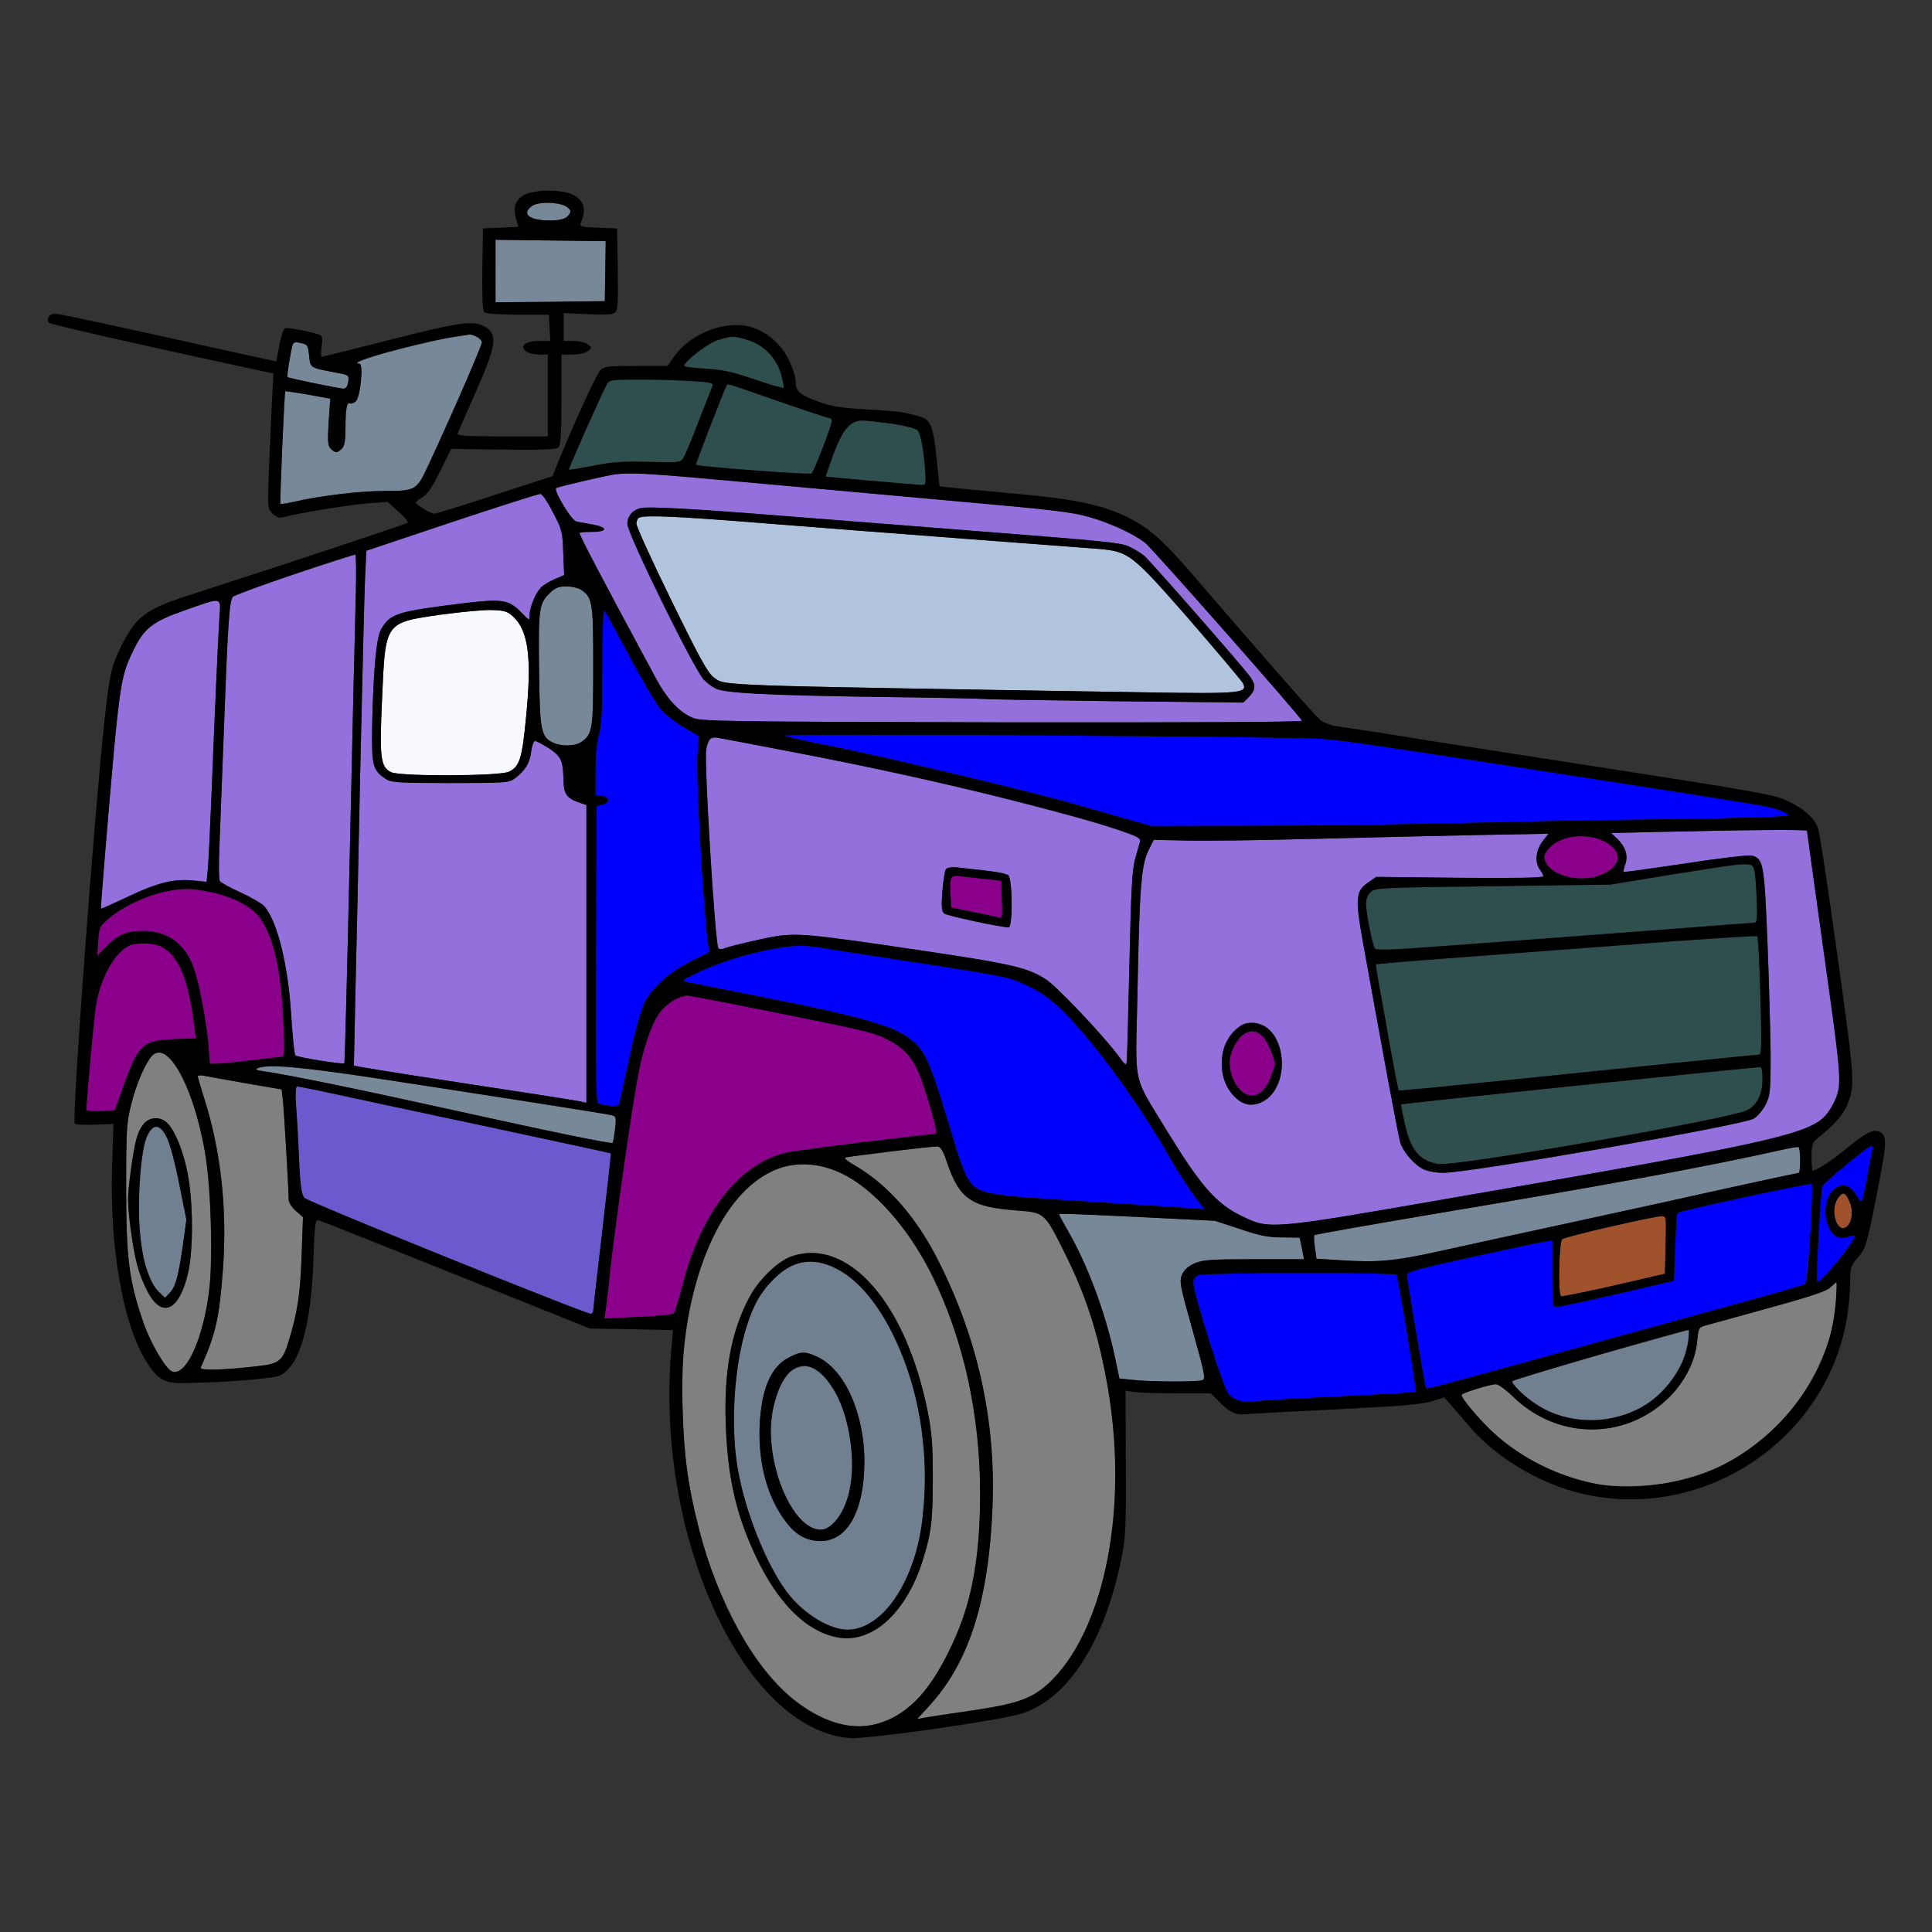 <?xml version="1.0" encoding="utf-8"?>
<!-- Generator: Adobe Illustrator 21.0.0, SVG Export Plug-In . SVG Version: 6.00 Build 0)  -->
<svg version="1.1" baseProfile="tiny"
	 id="svg102" inkscape:version="0.92.2 5c3e80d, 2017-08-06" sodipodi:docname="24.svg" xmlns:cc="http://creativecommons.org/ns#" xmlns:dc="http://purl.org/dc/elements/1.1/" xmlns:inkscape="http://www.inkscape.org/namespaces/inkscape" xmlns:rdf="http://www.w3.org/1999/02/22-rdf-syntax-ns#" xmlns:sodipodi="http://sodipodi.sourceforge.net/DTD/sodipodi-0.dtd" xmlns:svg="http://www.w3.org/2000/svg"
	 xmlns="http://www.w3.org/2000/svg" xmlns:xlink="http://www.w3.org/1999/xlink" x="0px" y="0px" viewBox="0 0 850 850"
	 xml:space="preserve">
<rect x="0" y="0" width="850" height="850" fill="#333333" stroke="none"/>
<sodipodi:namedview  bordercolor="#666666" borderopacity="1" gridtolerance="10" guidetolerance="10" id="namedview104" inkscape:current-layer="svg102" inkscape:cx="1191.738" inkscape:cy="588.31322" inkscape:pageopacity="0" inkscape:pageshadow="2" inkscape:window-height="978" inkscape:window-maximized="1" inkscape:window-width="1920" inkscape:window-x="0" inkscape:window-y="1" inkscape:zoom="0.58897835" objecttolerance="10" pagecolor="#ffffff" showgrid="false">
	</sodipodi:namedview>
<g id="g100" transform="translate(0,0) scale(1,1)">
	<path id="path4" fill="none" d="M0,0h425h425v425v425H425H0V425V0z M241.5,84c-12.3,0-16.8,3.8-14.5,12.1c0.6,1.9,1,3.5,1,3.6
		s-3.5,0.3-7.7,0.5l-7.8,0.3l-0.3,17.9c-0.1,11.4,0.1,18.3,0.8,19c0.6,0.6,6.7,1,14.8,1.1h13.7l0.3,5.7l0.3,5.8h-4.9
		c-6,0-8.9,2.3-5.7,4.6c1,0.8,3.6,1.4,5.7,1.4h3.8v18v18h-20.1c-15.7,0-20-0.3-19.6-1.3c0.3-0.6,3.9-9,8.1-18.4
		c9.2-20.8,9.7-25.6,3.5-28.8c-4.9-2.6-11.1-1.7-41.3,6c-16.2,4.1-29.7,7.5-30.1,7.5c-0.3,0-0.3-2,0-4.4c0.5-2.9,0.3-4.6-0.5-5.1
		c-1.8-1.1-14.3-3.6-15.6-3.1c-0.7,0.3-1.8,3.6-2.5,7.5c-0.7,3.9-1.3,7.1-1.5,7.1c-0.1,0-9.1-2-20.1-4.4C50.7,143.3,26,138,24,138
		c-2.3,0-3.8,2.6-2.4,4c0.8,0.8,36.4,8.9,88.8,20.2l9.9,2.1l-0.7,13.1c-0.3,7.2-0.9,20.6-1.3,29.7c-0.6,16.3-0.6,16.6,1.6,18.8
		c1.6,1.6,3,2.1,4.4,1.7c6.1-1.7,29.3-5.5,37.2-6.1l9-0.7l4.8,4.3c2.7,2.3,4.5,4.5,4,4.9c-0.7,0.6-46.7,15.9-97.7,32.4
		c-17.5,5.7-21.7,9-28.1,21.5C49,293,48.3,296,46,316.6c-4.6,42.5-14.5,176.3-13.1,177.7c0.5,0.5,4.5,0.7,8.9,0.5l8.1-0.3L49.3,514
		c-1,35.2,4.7,67.8,14.8,84.6c4.8,7.9,8,9.9,15.4,9.9c17.7-0.1,40.8-1.9,43.8-3.4c8.6-4.3,13.6-21.9,14.6-51.1
		c0.5-14.8,0.8-17.5,2.1-17.2c0.8,0.2,28.1,11,60.5,24l59,23.7l18.3,0.3l18.3,0.4l-0.8,9.1c-0.4,5.1-0.7,15.7-0.6,23.7
		c0.8,74.8,37.9,143.5,79.3,146.7c7.7,0.5,64.4-7.5,75.1-10.7c13.4-4,24.1-14.9,33-33.5c5.2-10.9,9-22.9,11.7-37
		c1.4-7.4,1.7-14.5,1.5-40.4l-0.1-31.3l3.6,0.6c2.1,0.3,10.5,0.6,18.8,0.6h15.1l4.5,4.5c4.1,4,6.7,5.1,10.9,4.7
		c0.3-0.1,9.8-0.6,21-1.2c11.2-0.5,28.3-1.4,37.9-2c11-0.5,19.5-1.5,23-2.5l5.4-1.7l3.1,3.5c1.6,1.9,5.2,6,7.9,9.2
		c14.4,16.8,37.3,28.7,60.8,31.6c42.8,5.2,86.4-21.9,101.2-62.9c3.3-9.3,5.6-22.3,5.6-31.8c0-6.7,0.3-7.6,3-10.7
		c4-4.6,4.1-5.1,9-29.6c4.4-22.6,4.4-25.2,0.1-26.4c-2.7-0.7-5.7,1.1-14.4,8.1c-6.3,5.2-12.5,9.2-14.2,9.2c-0.3,0-0.5-2.7-0.5-6
		c0-5,0.4-6.3,2.2-7.8c8.1-6.5,11.9-10.8,13.8-15.8c3.3-8.9,3.2-9.9-7.5-85.4c-2.5-17.3-4.9-33.1-5.5-35.2
		c-1.2-4.4-6.5-9.2-13.5-12.4c-6.2-2.9-12.6-4-92.5-16.4c-35.5-5.5-72.8-11.3-83-13c-10.2-1.6-20.6-3.2-23.1-3.5
		c-2.5-0.4-5.7-1.7-7.1-2.8c-2.4-2-27.5-30.6-56.6-64.5c-13.4-15.4-19.1-20.4-29.3-25.2c-11.1-5.2-23.3-7.6-49.4-9.9
		c-13.2-1.2-25.9-2.4-28.1-2.7l-4.1-0.5l-1.2-12.1c-1.5-14.5-2.7-17.4-7.9-18.7c-2-0.5-4.8-1.2-6.2-1.5c-1.4-0.4-9-1.1-17-1.5
		c-11.9-0.7-15.8-1.4-21.5-3.6c-7.9-2.9-9.5-4.5-9.5-9c0-1.8-1.4-6-3.1-9.5c-6.6-13.1-21.1-18.4-35-12.7c-7,2.9-11.9,6.6-15.4,11.7
		l-2.8,4h-13.8c-12.1,0-14.1,0.2-15.7,1.8c-1.7,1.7-10.8,21.4-17.9,38.7l-3.2,8l-25.3,8.2c-13.9,4.6-25.9,8.3-26.7,8.3
		c-1.6,0-8.1-3.9-8.1-4.9c0-0.4,1.3-1.5,3-2.4c2.1-1.3,4.3-4.6,7.7-11.5l4.8-9.7l22.8,0.3c16.4,0.2,23.3,0,24.3-0.9
		c1.1-0.9,1.4-5.1,1.4-21V156h4.8c2.8,0,5.7-0.6,6.8-1.5c1.9-1.5,1.9-1.5,0-3c-1.1-0.8-3.9-1.5-6.3-1.5H248v-6.1v-6.2l10.5,0.5
		c7,0.4,10.9,0.2,12-0.6c1.3-0.9,1.5-3.7,1.3-19.1l-0.3-18l-8.3-0.3c-7.5-0.3-8.3-0.5-7.7-2c2.5-5.9,1.6-9.5-2.8-12.2
		C250.2,84.5,247.7,84,241.5,84z"/>
	<path id="path6" fill="#778899" d="M251,93c0,2.5-3.4,4-9.1,4c-9.1,0-12.7-2.9-7.8-6.4C238.2,87.8,251,89.6,251,93z"/>
	<path id="path8" fill="#778899" d="M218,105.5l24.2,0.3l24.3,0.3l-0.2,13.2l-0.2,13.2l-24,0.3L218,133v-13.7V105.5z"/>
	<path id="path10" fill="#778899" d="M206.7,147.1c0.9-0.6,5.3,2.2,5.3,3.5c0,1.5-12.8,31-23.6,54.2c-5.1,11-5.5,11.2-19.4,11.2
		c-10.4,0-28,2.1-38.9,4.6c-3.5,0.8-6.5,1.3-6.7,1.1c-0.4-0.4,1.7-49,2.1-49.5c0.2-0.2,4.7,0.5,10,1.4l9.8,1.8l-0.7,10.2
		c-0.5,8.6-0.4,10.5,0.9,11.8c2,2,2.9,2,4.9,0c1.2-1.1,1.6-3.6,1.6-9.4c0-8,0.6-11.4,2-10.5c0.4,0.2,1.5-0.1,2.4-0.8
		c2.1-1.5,3.7-16.7,1.7-16.7c-0.6,0-1.1-0.4-1.1-0.9c0-1,34.5-9.7,43.5-11C203.8,147.6,206.6,147.2,206.7,147.1z"/>
	<path id="path12" fill="#2F4F4F" d="M328.7,149.5c7.1,2.1,12.8,7.8,14.9,15c0.9,3.1,1.4,5.9,1.1,6.1c-0.3,0.3-6-1.4-12.8-3.7
		c-9.9-3.4-14.2-4.3-21.6-4.7c-5.1-0.3-9.3-0.8-9.3-1.2c0-2,10.6-10.1,14.9-11.4C321.9,147.7,322.7,147.7,328.7,149.5z"/>
	<path id="path14" fill="#778899" d="M132.2,150.9c3.1,0.6,3.3,1,3.8,5.6c0.6,5.5,0.2,5.2,12.1,7.5c5.4,1,5.5,1.1,5.1,4
		c-0.3,2-1,3-2.1,3c-2.1-0.1-24.1-4.6-24.6-5.1c-0.3-0.4,0.9-8.2,2-13.5C128.9,150.6,129.4,150.3,132.2,150.9z"/>
	<path id="path16" fill="#2F4F4F" d="M281.9,167c7.6,0,17.9,0.3,23,0.7c7.9,0.5,9.1,0.8,8.5,2.2c-0.3,0.9-3.1,7.9-6.1,15.6
		c-2.9,7.7-6,14.9-6.7,16.1c-1.3,1.9-2.1,2-15.3,1.6c-11.1-0.3-15.8,0-24.2,1.7c-5.8,1.1-10.6,1.9-10.8,1.7
		c-0.3-0.3,14.2-32.9,16.7-37.5C268,167.1,268.9,167,281.9,167z"/>
	<path id="path18" fill="#2F4F4F" d="M342.4,176.5c11.8,4.1,22,7.5,22.6,7.5c0.5,0,1,0.6,1,1.2c0,1.8-7.8,22-8.9,23.1
		c-0.7,0.7-49.8-3-50.9-3.8c-0.3-0.2,12.4-33,13.4-34.7C320.3,168.7,318.5,168.2,342.4,176.5z"/>
	<path id="path20" fill="#2F4F4F" d="M379.3,185c6.7,0.1,23,2.9,24.4,4.3c1.4,1.4,2.9,9.9,3.4,19.2c0.3,5,0.3,5-2.6,4.8
		c-8.1-0.6-41-3.5-41.2-3.6c-0.1-0.1,1.4-4.5,3.3-9.7c2.3-6.2,4.6-10.4,6.5-12.3C375.1,185.9,377.1,185,379.3,185z"/>
	<path id="path22" fill="#9370DB" d="M326.6,212c24.1,2.2,66.4,6,93.9,8.5c41.9,3.7,51.4,4.8,58.8,7c9.4,2.7,19.1,7.2,24.5,11.3
		c3,2.3,68.3,76.4,69,78.3c0.2,0.6-52.9,0.8-132,0.7c-124.9-0.3-132.5-0.4-136.3-2.1c-6-2.7-11.1-8.3-15.9-17.2
		c-25-46.4-33.6-62.8-33.6-64c0-0.3,2.5-0.5,5.6-0.5c7,0,6.9-2.1-0.2-3.3c-2.7-0.5-5.8-1-6.9-1.3c-2.1-0.4-10.2-13.9-8.8-14.7
		c1.1-0.6,22.1-5.5,25.8-6C277.5,207.8,284.8,208.2,326.6,212z M281.5,223.6c-3.4,1-5.5,3.6-5.5,6.9c0,4.3,29.8,65,33.7,68.6
		c1.5,1.5,3.8,3.2,5.1,3.8c3.8,2,22.1,3,70.7,3.7c25.9,0.3,47.2,0.8,47.5,0.9c0.3,0.2,26,0.6,57.2,1l56.8,0.6l2.5-2.5
		c2.9-3,3.1-5.2,0.7-8.6c-2.4-3.6-44-51.1-46.6-53.3c-1.1-1-3.8-2.7-6-3.8c-4.1-2.2-5.9-2.4-82.6-8.4c-17.9-1.4-49.5-3.9-70.2-5.5
		C304.7,223.8,284.7,222.7,281.5,223.6z"/>
	<path id="path24" fill="#B0C4DE" d="M333.5,230c20.9,1.7,61.6,4.8,90.5,7s55.7,4.2,59.5,4.5c13.1,1.2,14.4,2.1,39.5,30.8
		c12.3,14.2,23,26.9,23.8,28.2c2.3,4.5-0.4,4.8-43.3,4.1C310,301.5,319.4,301.8,314,298c-2.6-1.9-6.2-8.4-18.6-33.8
		c-8.5-17.3-15.4-32.5-15.4-33.8c0-1.2,0.6-2.5,1.3-2.7C284,226.6,297.2,227.1,333.5,230z"/>
	<path id="path26" fill="#9370DB" d="M237.8,217.3c0.8,0.1,3.3,3.8,5.5,8.2c4,7.5,4.2,8.6,4.5,17.7l0.4,9.8l-4.4,1.9
		c-2.3,1-5.1,2.7-6,3.8c-2.4,2.6-4.8,8.7-4.8,11.9c0,2.6,0,2.6-3.9-1.4c-5.2-5.3-8.2-5.8-24.4-3.9c-30.1,3.7-33,4.6-37,11.5
		c-2.2,3.8-3.5,18.6-4,44.2c-0.2,15.9,0.4,18,6,21.7c2.4,1.6,5.5,1.8,28.4,1.8c24.4,0,25.9-0.1,28.5-2.1c4.4-3.3,6.6-6.8,7.1-11.8
		c0.3-2.5,1.1-4.6,1.7-4.6c0.6,0,3.3,1.5,6.1,3.2c5.4,3.6,6.2,5.4,6.4,13.9c0.1,6.2,1.4,8.1,6.9,10l3.2,1.1v65.5v65.5l-2.7-0.6
		c-2.7-0.6-24-3.9-71.3-11.1c-12.4-1.9-23.8-3.8-25.4-4.1l-2.9-0.6l0.6-29.2c0.4-16,1.4-61.5,2.2-101.1c0.9-39.6,1.8-77.4,2.1-84.1
		l0.6-12.1l37.6-12.6C219.6,222.8,237.1,217.2,237.8,217.3z"/>
	<path id="path28" fill="#9370DB" d="M156.3,244c0.4,0,0.5,8.7,0.2,19.2c-0.3,10.6-1.5,60.9-2.6,111.8c-1.1,50.8-2.2,92.6-2.4,92.8
		c-0.6,0.6-20.7-2.6-21.6-3.5c-0.4-0.4-1.2-8.5-1.8-17.9c-1.4-22.2-6.1-41.2-11.9-47.8c-0.9-1-5.5-3.7-10.2-5.9
		c-4.7-2.1-8.9-4.4-9.3-5.1c-0.4-0.6-0.5-7-0.2-14.1c0.3-7.2,1.2-30.8,2-52.6c1.7-46,2.4-56.4,3.9-58.3c0.6-0.8,12.8-5.3,27.1-10
		C143.8,247.9,155.9,244.1,156.3,244z"/>
	<path id="path30" fill="#778899" d="M249.2,258c2.4,0,5.4,0.7,6.6,1.6c4.9,3.4,5.2,5.5,5.2,33.4s-0.3,30-5.2,33.4
		c-2.7,1.9-8.7,2.1-12.3,0.4c-5.4-2.4-6-5.2-6.3-30.3c-0.4-28.1-0.1-30.8,4.3-35.2C244.2,258.6,245.6,258,249.2,258z"/>
	<path id="path32" fill="#9370DB" d="M96.5,272.2c-0.6,9.6-2,41-3.5,78.8c-0.6,14.6-1.3,28.9-1.6,31.7l-0.5,5.3l-5.7-0.6
		c-8.5-0.9-15.9,0.9-28.9,7.1c-6.4,3-11.7,5.4-11.9,5.3c-0.1-0.2,0.7-10.4,1.7-22.8c6.4-76.2,6.7-78.8,12.4-90.5
		c4.9-10.2,8.5-13,23.1-18.1C98.2,262.6,97.2,262.3,96.5,272.2z"/>
	<path id="path34" fill="#F8F8FF" d="M216.7,268.4c5.3,0.2,6.7,0.6,9.2,3c6.6,6.3,8.1,18.1,5.6,43.6c-1.8,18.7-2.8,22.1-7.5,24.5
		c-3.9,2-48.1,2.2-52,0.2c-4.6-2.3-5.1-6.3-3.9-32.5c1.5-33.8,1.1-33.2,26-36.8C203.1,269.2,213.3,268.2,216.7,268.4z"/>
	<path id="path36" fill="#0000FF" d="M265.9,268.5c0.5,0.6,5.5,9.8,11.2,20.5c5.7,10.7,11.9,21.2,13.8,23.3c1.9,2.1,6.4,5.6,10,7.7
		l6.6,3.9l-0.6,7.8c-0.7,9.8,2.4,66.4,4.6,83l0.6,4.2l-8.2,4.1c-9.5,4.8-16.5,11-20.1,17.7c-1.7,3.1-4.1,11.8-6.8,24.3
		c-2.3,10.7-4.4,20.1-4.6,20.8c-0.3,1.2-4.8,1-9.2-0.3c-1-0.4-1.2-14-1-65.7l0.3-65.2l2.5-0.6c3.4-0.8,3.2-3.4-0.2-3.8l-2.8-0.3
		v-10.8c0-6.7,0.6-12.6,1.5-15.7c1.1-3.8,1.5-10.7,1.5-30.4C265,278,265.4,268,265.9,268.5z"/>
	<path id="path38" fill="#0000FF" d="M582,325.1c11.9,1.1,25,3,117,17.3c75.1,11.7,79,12.3,83.4,13.9c2.2,0.7,4.1,1.8,4.3,2.4
		c0.2,0.6-17.1,1.2-50.4,1.7c-27.9,0.3-70.1,1.1-93.8,1.7c-23.6,0.6-63.9,1.2-89.5,1.2l-46.5,0.1l-11-3.1c-6-1.7-15.9-4.5-22-6.3
		c-17.8-5.2-83.3-20.8-106.2-25.4c-11.7-2.3-21.6-4.5-21.9-4.9C344.3,322.6,569.2,324,582,325.1z"/>
	<path id="path40" fill="#9370DB" d="M315.8,324.6c21.6,3.9,69.8,13.4,83.7,16.5c29.9,6.7,75.9,18.6,89.7,23.1
		c11.6,3.8,12.8,4.5,12.3,6.3c-0.3,1.1-1.3,4.5-2.1,7.5c-1.3,4.3-1.8,14.1-2.5,45.5c-0.5,22-1,41.3-1.1,42.8c-0.3,2.8-0.4,2.8-4-2.1
		c-6.5-8.8-27-30.4-31.6-33.3c-9-5.7-14.6-6.9-73.7-15.5c-35.1-5-38.6-5.2-52.6-2c-6.4,1.4-12.9,3-14.5,3.6c-1.9,0.8-2.9,0.8-3.4,0
		c-1.4-2.3-6.3-82.1-5.3-87.3c0.3-1.8,1-3.7,1.5-4.4C312.7,324.6,314.4,324.3,315.8,324.6z M420.8,381.6c-2.1-0.2-4.1,0.1-4.6,0.8
		c-0.5,0.6-1.2,5-1.6,9.7c-0.5,6.7-0.3,8.9,0.8,9.8c1.2,1,24.9,6.1,28.4,6.1c1.8,0,1.7-21.3-0.2-22.9c-0.7-0.6-5.3-1.6-10.2-2.1
		C428.5,382.4,422.8,381.8,420.8,381.6z"/>
	<path id="path42" fill="#8B008B" d="M423.2,385.6c2.4,0.3,7.2,0.8,10.8,1.2l6.5,0.7l0.3,8.3c0.3,8.2,0.3,8.3-2,7.7
		c-1.3-0.3-6.3-1.4-11.3-2.4l-9-1.8l-0.3-5.8c-0.2-3.2-0.1-6.4,0.2-7.1C418.8,385.4,420.1,385.2,423.2,385.6z"/>
	<path id="path44" fill="#9370DB" d="M795,365.5c0,0.3,3.4,24.7,7.5,54.2c6.6,47.1,7.4,54.4,6.5,58.8c-1.5,7.1-5.4,13-10.3,15.9
		c-9.9,5.8-37.5,11.5-156.2,32c-85.6,14.9-83.8,14.7-97,8.2c-10.3-5.1-17.4-13.2-30.8-35c-16.9-27.8-15.1-20-14.3-61.5
		c0.9-47.2,1.7-57.2,4.7-63.6l2.5-5l14.4,0.3c8,0.2,32.5-0.1,54.5-0.7c22-0.6,54.6-1.3,72.4-1.7l32.4-0.6l-2.7,3.4
		c-2.9,3.9-3.5,9.3-1.1,12.4c0.8,1,1.5,2.4,1.5,2.9c0,0.7-11.9,0.9-36.7,0.7l-36.8-0.4l-3.5,2.4c-5.5,3.7-5.8,6.9-2.6,25
		c9.5,52.8,15.8,86.7,16.7,89.6c1.5,4.4,6.6,10.2,10.6,11.8c1.8,0.8,5.5,1.4,8.2,1.4c11.8,0,131.4-20.9,136.6-23.8
		c1.7-1,4-3.7,5.3-6.2c2-4.1,2.2-5.7,2.2-22c-0.1-9.6-0.7-32-1.4-49.7c-1.4-34.7-1.8-36.6-7-37.9c-1.4-0.3-14.5,1.2-29.2,3.5
		c-14.8,2.2-26.9,3.9-27.1,3.7c-0.2-0.1,0.2-1.7,0.8-3.5c1.3-3.8,0-7.7-3.8-11.3l-2.5-2.3l21.4-0.5C766.7,365.1,795,364.9,795,365.5
		z M550.7,450c-5.6,0-11,5.4-12.6,12.7c-1.6,7.8,0.1,14.7,4.9,19.5c4.4,4.4,8.6,5,13.6,1.9c9.3-5.7,9.8-24.9,0.9-31.9
		C555.7,450.8,553.3,450,550.7,450z"/>
	<path id="path46" fill="#8B008B" d="M559.5,463.2c1.7,4.6,1.7,5,0,9.5c-2.3,6.3-5.1,9.3-8.7,9.3c-5.1,0-9.8-7.1-9.8-14.7
		c0-4.1,3.2-10.5,6.2-12.3C552.3,451.9,556.3,454.6,559.5,463.2z"/>
	<path id="path48" fill="#8B008B" d="M706.1,370.3c8.5,4.5,7.2,11.4-2.7,15c-8.6,3-20.6,0-23.3-5.9c-1-2.4-1-3.1,0.7-5.3
		c1-1.4,3.4-3.4,5.3-4.3C691.2,367.1,700.6,367.4,706.1,370.3z"/>
	<path id="path50" fill="#2F4F4F" d="M766.5,380.1c5.4-0.2,5.7,0.7,6.3,13.8c0.4,11,0.3,12.1-1.3,12.1c-0.9,0-15.9,1.1-33.3,2.5
		c-34.3,2.6-88.6,6.7-115.5,8.6c-10.5,0.8-17.1,0.9-17.7,0.3c-1.1-1.1-4-15.5-4-20c0-1.9,0.8-3.8,2.1-5c2-1.8,4.9-1.9,53.8-2.5
		l51.6-0.7l27.5-4.5C751.1,382.3,764.9,380.2,766.5,380.1z"/>
	<path id="path52" fill="#8B008B" d="M93.3,392.6c10.3,2.3,18.4,6.8,21.8,12.3c5.7,8.9,8.7,23,9.6,45.3c0.5,12.5,0.4,14.8-0.8,14.8
		c-0.8,0-6.9,0.7-13.4,1.5c-6.6,0.8-13.4,1.5-15.1,1.5h-3.1l-0.6-8.3c-0.8-9.6-3.9-26.3-6.3-33.3c-3.6-10.9-11.5-16.8-22.3-16.8
		c-7.6,0-11.1,1.5-16.7,7.2l-3.6,3.7l0.4-6.4c0.4-6,0.7-6.6,4.4-9.8c5.7-4.8,16.6-10.2,23.7-11.8C79.7,390.7,84.8,390.7,93.3,392.6z
		"/>
	<path id="path54" fill="#2F4F4F" d="M773.1,411.9c0.4,0.3,1,12.2,1.4,26.3c0.6,21.4,0.5,25.8-0.6,25.8c-0.8,0-12.2,1.1-25.4,2.5
		c-13.2,1.3-37.5,3.8-54,5.5c-16.5,1.7-41,4.2-54.4,5.5c-13.4,1.4-24.6,2.4-24.8,2.2c-0.1-0.2-1.9-9.3-3.9-20.3
		c-1.9-10.9-4.1-23.3-4.9-27.4c-0.7-4.1-1.2-7.6-1.1-7.7c0.2-0.2,12.8-1.3,28.2-2.4c15.3-1.2,52.9-4,83.4-6.3
		C747.5,413.2,772.8,411.6,773.1,411.9z"/>
	<path id="path56" fill="#8B008B" d="M63.3,415c12.8-0.1,18.9,10,22.2,36.6l0.7,5.2l-9.6,0.4c-13.9,0.6-15.7,2.2-22.4,21l-3.7,10.3
		l-6.3,0.3c-3.4,0.2-6.2-0.1-6.2-0.5c0-3.8,3.3-40.2,4.1-45.2c1.9-12.4,7.8-23.3,14.4-26.9C57.6,415.6,60.7,415,63.3,415z"/>
	<path id="path58" fill="#0000FF" d="M362,417.1c3.6,0.6,23.6,3.7,44.5,6.9c37.2,5.8,38.1,6,46.2,10c6.1,3,10,5.9,15.7,11.6
		c13.9,14,32.9,40.2,46.7,64.4c3,5.2,7.5,12.3,10.1,15.8l4.8,6.3l-7.3-0.6c-3.9-0.3-24.9-1.7-46.5-3c-43.2-2.7-45.7-3.2-50.1-9.4
		c-1.3-1.7-4.1-9.1-6.2-16.4c-11.5-38.2-12.6-40.6-21.1-46.7c-6.6-4.8-23.7-9.5-59.8-16.6c-18.4-3.7-34.8-6.9-36.5-7.3
		c-2.9-0.7-2.7-0.8,4.9-4.4c8.7-4.2,21.3-8.1,32.6-10.2C349.4,415.8,353.8,415.7,362,417.1z"/>
	<path id="path60" fill="#8B008B" d="M302.3,438c2.1,0,69.8,13.5,78.2,15.6c8.1,2.1,15,6,19.4,11c2.9,3.3,4.5,6.8,7.4,16.1
		c4.7,15.1,5.3,18.3,3.7,18.3c-3.7,0-61.1,7.1-65,8.1c-21,5-37.7,26.5-45.9,59c-1.6,6-3.2,11.4-3.7,11.8c-0.5,0.5-7.6,1.1-15.7,1.5
		l-14.8,0.7l0.5-3.3c0.3-1.8,1.3-10.1,2.1-18.3c1.7-15.6,8.1-61.6,11.5-81.5c3.8-22.1,9.3-33.9,17.5-37.6
		C299.2,438.7,301.3,438.1,302.3,438z"/>
	<path id="path62" fill="#808080" d="M80.7,475.1c7.6,15.6,11.2,34.6,12,62.5c0.6,21.7-0.4,34.3-3.8,46.5c-3.6,13-9,20.9-13.2,19.3
		c-2.8-1-9.7-12.9-12.7-21.8c-6.3-18.3-7.5-28.1-7.5-59.1c0-25.8,0.2-28.7,2.3-36.9c2.2-8.8,6-17.5,8.9-20.9
		C70.5,460.6,75.4,464.3,80.7,475.1z M63.1,494.6c-2.7,3.5-3.7,7-5.6,20.9C56,526.7,56,528.6,57.4,540c1.9,14.2,3.4,20.1,7.4,28
		c6.3,12.3,14,8.9,17.9-7.8c2.4-10.1,2.3-31.2-0.1-43.7c-1.8-9.6-5.4-18.6-8.8-22.2C70.8,491.1,65.8,491.2,63.1,494.6z"/>
	<path id="path64" fill="#708090" d="M78.9,521.1l3.1,15.5l-1.5,11c-2.1,14.3-3.2,18.4-5.8,21.2l-2.1,2.2l-2.8-2.7
		c-1.8-1.7-3.8-5.6-5.5-10.8c-3.2-9.8-4.2-29.2-2.3-44.2c1.3-10.4,2.3-13.8,4.7-16.5C70.8,492.2,74.8,500,78.9,521.1z"/>
	<path id="path66" fill="#778899" d="M166.3,474.5c47.9,7.3,99.6,15.4,102.6,16.1c2.2,0.5,2.3,0.8,1.7,6.2c-0.4,3.1-0.8,5.8-1.1,6
		c-0.6,0.6-27.2-4.9-72-14.8c-38.4-8.5-70.4-15.1-81-16.6c-3.8-0.5-4.5-0.9-3-1.5C118.2,468.1,131.9,469.3,166.3,474.5z"/>
	<path id="path68" fill="#2F4F4F" d="M774.5,469.5c0.6,0.1,1,2.7,0.9,5.7c-0.1,6.3-2.3,10.7-6.4,13.1
		c-6.2,3.7-129.3,25.2-136.5,23.8c-8.4-1.6-12.2-6.5-14.8-19.4c-0.8-3.7-1.4-6.8-1.3-6.8c0-0.1,35.4-3.9,78.6-8.4
		C738.2,473,774,469.4,774.5,469.5z"/>
	<path id="path70" fill="#808080" d="M89.8,473.3c1.5,0.3,9.8,1.8,18.4,3.3l15.7,2.7l0.5,4.1c0.5,3.9,2.6,39.7,2.6,44.4
		c0,1.2,1.4,3.4,3.1,4.9l3.2,2.8l-0.6,17c-0.6,16.9-1.8,24.9-5.7,37.6c-2.6,8.6-4.2,9.9-13.2,10.9c-15.5,1.8-26,2.1-25.5,0.7
		c6.7-15,8.2-22,9.8-43.5c1.9-26.2-0.9-51.8-8.2-74.8c-1.6-5-2.9-9.5-2.9-9.9S88.2,473,89.8,473.3z"/>
	<path id="path72" fill="#6A5ACD" d="M130.8,478c0.6,0,8.2,1.5,16.9,3.4s39.4,8.5,68.3,14.6c28.9,6.2,52.6,11.3,52.7,11.4
		c0.2,0.1-1.5,15.4-3.7,34c-2.2,18.6-4,34.4-4,35.2c0,0.8-0.5,1.4-1.1,1.4c-2.6,0-124.6-49.3-126-51c-1.2-1.4-1.8-5.2-2.3-16.2
		c-0.3-7.9-0.9-18.5-1.3-23.6C129.9,480.9,130,478,130.8,478z"/>
	<path id="path74" fill="#808080" d="M412.4,504.4c1.4,0.1,2.5,1.8,4.1,6.6c5.6,16.6,10.6,20.1,31.4,21.6
		c11.7,0.9,11.7,0.8,21.1,19.8c11.9,24,18.9,50.7,21.2,80.8c3.9,52.8-12.6,101.9-38.4,113.8c-4.8,2.2-10.4,3.5-23.8,5.5
		c-9.6,1.4-19.1,2.8-21,3.2l-3.5,0.6l4.7-5.1c18.2-19.5,26.9-47,28.5-89.2c1.3-37.4-6.5-72.8-23.7-107c-9.8-19.5-22.3-33.8-37-42.3
		c-3.5-2-4.9-3.3-3.9-3.5c0.9-0.2,9.9-1.4,20-2.6C402.2,505.3,411.4,504.3,412.4,504.4z"/>
	<path id="path76" fill="#778899" d="M791.3,504.7c0.8,0.5,1,11.3,0.1,11.3c-0.3,0-13.7,2.9-29.8,6.4c-16,3.6-48,10.6-71.1,15.6
		c-23.1,5-49.1,10.7-57.8,12.6c-19,4.2-26.8,4.9-41.9,3.9l-11.6-0.7l-0.7-5c-0.4-2.7-0.5-5.2-0.2-5.4c0.3-0.3,25.8-4.8,56.7-10
		c72.3-12.1,115.3-20,147.5-27.2C786.9,505.2,790.8,504.5,791.3,504.7z"/>
	<path id="path78" fill="#0000FF" d="M823.4,504.1c0.4-0.1,0.6,0.9,0.3,2.1c-0.3,1.3-1.3,6.3-2.2,11.3c-2.2,12.4-2.2,12.4-4.5,8.8
		c-2.6-4.3-5.2-5.6-8.4-4.2c-5,2.3-7,10.7-4.2,17.4c1.9,4.4,4.8,6,8.7,4.6c1.6-0.5,2.9-0.7,2.9-0.3c0,2.6-15.3,21.2-16.5,20.1
		c-0.7-0.7,1.5-40,2.3-42c0.4-0.9,5.2-5.3,10.7-9.7C818,507.8,822.9,504.1,823.4,504.1z"/>
	<path id="path80" fill="#808080" d="M355.7,512.4c10.7,0.5,19.7,5.1,30.8,15.7c16.7,16.1,29.3,40,37.6,71.3
		c9.1,34.7,9.6,77.1,1.3,107.1c-3.3,12-12,29.4-18.7,37.6c-13,15.6-29,19.5-46.2,10.9c-22.7-11.2-42.8-42.4-53-82.4
		c-4.8-18.8-6.6-31.5-7.2-53.1c-0.5-16.3-0.2-21.2,1.6-34c5.6-38.4,21.4-65.2,42.4-72.1C346.8,512.6,351.3,512.1,355.7,512.4z
		 M338,559.9c-13.4,13.3-19.8,36-18.7,66.5c0.8,23.4,4.5,39.9,13.3,58.5c12.6,26.7,30,39.5,47,34.6c10.8-3.1,20.9-15.6,26.2-32.5
		c3.9-12.2,4.6-18.1,4.6-36.5c0-14.6-0.4-20.1-2.2-29.2c-6.6-33.3-20.8-58-38.4-66.9C358.6,548.7,347.1,550.7,338,559.9z"/>
	<path id="path82" fill="#708090" d="M392.9,587.4c11.8,24.2,16.1,50.3,13.1,79.5c-1.3,12-3.9,21-8.8,30.6
		c-6.3,12.1-15.6,19.5-24.3,19.5c-8,0-19.5-7.1-26.5-16.3c-9.1-12-18.6-35.6-21.8-54.4c-4.3-24.6-0.2-59.3,8.9-74.9
		c3.4-5.8,10-12.3,14.8-14.5C363.2,550.2,380.6,562.1,392.9,587.4z M347.3,597.1c-8.1,4-12.4,14-13.1,30.4
		c-0.6,17.2,3.7,32.4,12.4,43.1c4,5,8.7,7.4,14.4,7.4c11.9,0,19.2-13.2,19.3-34.9c0-21.3-8.7-40.7-20.8-46.2
		C354.3,594.5,352.4,594.5,347.3,597.1z"/>
	<path id="path84" fill="#708090" d="M367.8,613.2c5.8,10.1,8.8,30.7,6.2,41.9c-2.5,10.5-7.8,17.9-12.9,17.9
		c-9.9,0-20.1-18.2-21.8-39c-1.1-12.5,3.4-27.6,9.1-31.1C355.4,598.7,361.2,601.8,367.8,613.2z"/>
	<path id="path86" fill="#0000FF" d="M797.1,520.9c1.2,1.1-1.8,43.3-3,44.1c-0.7,0.4-9.9,3.1-20.4,6c-10.6,2.9-45,12.4-76.5,21.1
		c-64.7,17.9-69.3,19.1-69.8,18.7c-0.4-0.5-8.4-47.9-8.4-50c0-1.2,6-2.8,28.3-7.7c15.5-3.4,29.9-6.4,32-6.8l3.7-0.6v14.7
		c0,14.5,0,14.6,2.3,14.5c1.2,0,13.2-2.6,26.7-5.7l24.5-5.7l0.5-14.7c0.3-8,0.7-14.9,1.1-15.2c0.3-0.3,13.5-3.4,29.5-6.9
		C783.5,523.2,796.8,520.6,797.1,520.9z"/>
	<path id="path88" fill="#A0522D" d="M813.6,528.4c2,4.1,1.2,10.1-1.6,11.6c-4.1,2.2-6.9-7.9-3.4-12.8
		C810.7,524.2,811.8,524.4,813.6,528.4z"/>
	<path id="path90" fill="#778899" d="M502.4,535.5l32.1,1.6l11,3.6c8.8,3,12.5,3.7,18.7,3.7l7.6,0.1l1,4.7l0.9,4.8h-22.1
		c-19.3,0-22.6,0.3-26.2,1.9c-2.7,1.2-4.5,2.9-5.4,5c-1.2,3-0.8,4.9,4.7,24.4c5.2,18.5,5.8,21.3,4.4,21.9c-2,0.8-22.6,0.8-30.6-0.1
		l-6-0.6l-2.1-10c-4.2-19.3-12-40.2-20.4-54.7c-2.2-3.8-4-7.2-4-7.4C466,533.8,467.1,533.8,502.4,535.5z"/>
	<path id="path92" fill="#A0522D" d="M730.8,535.1c2.3-0.1,2.3-0.1,2,12.6l-0.3,12.7l-22.5,5.2c-12.4,2.8-22.8,4.9-23.2,4.7
		c-1.4-0.8-0.9-23.9,0.5-25.1c0.6-0.6,10.2-3.1,21.2-5.5C719.5,537.2,729.5,535.1,730.8,535.1z"/>
	<path id="path94" fill="#0000FF" d="M614.4,560.9c0.8,1.3,9,51,8.5,51.5c-0.2,0.2-15.7,1.1-34.4,2c-18.7,0.9-35.6,1.9-37.5,2.2
		c-4.1,0.6-8.7-0.9-10.6-3.4c-2.4-3.1-15.4-44.5-15.4-48.9c0-1.5,0.8-2.7,2.3-3.3C530.2,559.9,613.7,559.7,614.4,560.9z"/>
	<path id="path96" fill="#808080" d="M807.9,564.1c1.2-0.3-1.1,18.4-2.9,24.4c-11.7,37.8-44.4,63.5-83.1,65.2
		c-6.9,0.3-14.3,0.1-18.3-0.6c-17.2-3-34.1-11.3-46.7-22.9c-6-5.6-13.9-14.9-13.9-16.5c0-0.8,12.7-4.7,15.1-4.7
		c1.1,0,4.4,2.4,7.4,5.3c19.5,19.2,49.4,19.5,68.6,0.7c7.2-7,11.8-16.3,12.6-25c0.6-5.9,0.6-6,4.2-7c2-0.5,14.5-4,27.9-7.7
		c17.5-4.8,25-7.3,26.5-8.9C806.5,565.2,807.7,564.2,807.9,564.1z"/>
	<path id="path98" fill="#708090" d="M742.9,585.1c1.2-0.2-1,10.4-3.2,15.2c-9.4,20.6-34.8,30-57,21.2c-6.9-2.8-18.1-11.7-17.4-13.8
		c0.2-0.6,17.6-5.9,38.8-11.8C725.2,590,742.7,585.1,742.9,585.1z"/>
	<path d="M252.7,86c4.4,2.7,5.3,6.3,2.8,12.2c-0.6,1.5,0.2,1.7,7.7,2l8.3,0.3l0.3,18c0.2,15.4,0,18.2-1.3,19.1c-1.1,0.8-5,1-12,0.6
		l-10.5-0.5v6.2v6.1h4.3c2.4,0,5.2,0.7,6.3,1.5c1.9,1.5,1.9,1.5,0,3c-1.1,0.9-4,1.5-6.8,1.5H247v19.9c0,15.9-0.3,20.1-1.4,21
		c-1,0.9-7.9,1.1-24.3,0.9l-22.8-0.3l-4.8,9.7c-3.4,6.9-5.6,10.2-7.7,11.5c-1.7,0.9-3,2-3,2.4c0,1,6.5,4.9,8.1,4.9
		c0.8,0,12.8-3.7,26.7-8.3l25.3-8.2l3.2-8c7.1-17.3,16.2-37,17.9-38.7c1.6-1.6,3.6-1.8,15.7-1.8h13.8l2.8-4
		c7.5-10.8,24.1-16.8,35.2-12.7c6.6,2.5,11.9,7.3,15.2,13.7c1.7,3.5,3.1,7.7,3.1,9.5c0,4.5,1.6,6.1,9.5,9c5.7,2.2,9.6,2.9,21.5,3.6
		c8,0.4,15.6,1.1,17,1.5c1.4,0.3,4.2,1,6.2,1.5c5.2,1.3,6.4,4.2,7.9,18.7l1.2,12.1l4.1,0.5c2.2,0.3,14.9,1.5,28.1,2.7
		c26.1,2.3,38.3,4.7,49.4,9.9c10.2,4.8,15.9,9.8,29.3,25.2c29.1,33.9,54.2,62.5,56.6,64.5c1.4,1.1,4.6,2.4,7.1,2.8
		c2.5,0.3,12.9,1.9,23.1,3.5c10.2,1.7,47.5,7.5,83,13c79.9,12.4,86.3,13.5,92.5,16.4c7,3.2,12.3,8,13.5,12.4
		c0.6,2.1,3,17.9,5.5,35.2c10.7,75.5,10.8,76.5,7.5,85.4c-1.9,5-5.7,9.3-13.8,15.8c-1.8,1.5-2.2,2.8-2.2,7.8c0,3.3,0.2,6,0.5,6
		c1.7,0,7.9-4,14.2-9.2c8.7-7,11.7-8.8,14.4-8.1c4.3,1.2,4.3,3.8-0.1,26.4c-4.9,24.5-5,25-9,29.6c-2.7,3.1-3,4-3,10.7
		c0,4-0.7,11.2-1.5,15.9c-9.8,56.3-68.4,92.1-122.8,75.1c-16.5-5.2-32.9-15.7-43.3-27.9c-2.7-3.2-6.3-7.3-7.9-9.2l-3.1-3.5l-5.4,1.7
		c-3.5,1-12,2-23,2.5c-9.6,0.6-26.7,1.5-37.9,2c-11.2,0.6-20.7,1.1-21,1.2c-4.2,0.4-6.8-0.7-10.9-4.7l-4.5-4.5h-15.1
		c-8.3,0-16.7-0.3-18.8-0.6l-3.6-0.6l0.1,31.3c0.2,25.9-0.1,33-1.5,40.4c-7.3,38.2-23.8,64.2-44.7,70.5
		c-10.7,3.2-67.4,11.2-75.1,10.7c-46.6-3.6-85.7-88.3-78.7-170.4l0.8-9.1l-18.3-0.4l-18.3-0.3l-59-23.7c-32.4-13-59.7-23.8-60.5-24
		c-1.3-0.3-1.6,2.4-2.1,17.2c-1,29.2-6,46.8-14.6,51.1c-3,1.5-26.1,3.3-43.8,3.4c-7.4,0-10.6-2-15.4-9.9
		C54,581.8,48.3,549.2,49.3,514l0.6-19.5l-8.1,0.3c-4.4,0.2-8.4,0-8.9-0.5c-1.4-1.4,8.5-135.2,13.1-177.7c2.3-20.6,3-23.6,7.5-32.7
		c6.4-12.5,10.6-15.8,28.1-21.5c51-16.5,97-31.8,97.7-32.4c0.5-0.4-1.3-2.6-4-4.9l-4.8-4.3l-9,0.7c-7.9,0.6-31.1,4.4-37.2,6.1
		c-1.4,0.4-2.8-0.1-4.4-1.7c-2.2-2.2-2.2-2.5-1.6-18.8c0.4-9.1,1-22.5,1.3-29.7l0.7-13.1l-9.9-2.1c-52.4-11.3-88-19.4-88.8-20.2
		c-1.4-1.4,0.1-4,2.4-4c2,0,26.7,5.3,77.3,16.6c11,2.4,20,4.4,20.1,4.4c0.2,0,0.8-3.2,1.5-7.1c0.7-3.9,1.8-7.2,2.5-7.5
		c1.3-0.5,13.8,2,15.6,3.1c0.8,0.5,1,2.2,0.5,5.1c-0.3,2.4-0.3,4.4,0,4.4c0.4,0,13.9-3.4,30.1-7.5c30.2-7.7,36.4-8.6,41.3-6
		c6.2,3.2,5.7,8-3.5,28.8c-4.2,9.4-7.8,17.8-8.1,18.4c-0.4,1,3.9,1.3,19.6,1.3H241v-18v-18h-3.8c-2.1,0-4.7-0.6-5.7-1.4
		c-3.2-2.3-0.3-4.6,5.7-4.6h4.9l-0.3-5.8l-0.3-5.7h-13.7c-8.1-0.1-14.2-0.5-14.8-1.1c-0.7-0.7-0.9-7.6-0.8-19l0.3-17.9l7.8-0.3
		c4.2-0.2,7.7-0.4,7.7-0.5s-0.4-1.7-1-3.6c-1.3-4.8-0.3-8,3.4-10.2C234.9,83.2,248.2,83.2,252.7,86z M234.1,90.6
		c-4.9,3.5-1.3,6.4,7.8,6.4c4.1,0,6.4-0.5,7.5-1.6c2.2-2.1,2-3.1-0.6-4.8C245.7,88.8,236.8,88.7,234.1,90.6z M266.5,106.1l-24.3-0.3
		l-24.2-0.3v13.8V133l24.1-0.2l24-0.3l0.2-13.2L266.5,106.1z M206.7,147.1c-0.1,0.1-2.9,0.5-6.2,1c-15,2.1-49.8,11.9-42.4,11.9
		c2,0,0.4,15.2-1.7,16.7c-0.9,0.7-2,1-2.4,0.8c-1.4-0.9-2,2.5-2,10.5c0,5.8-0.4,8.3-1.6,9.4c-2,2-2.9,2-4.9,0
		c-1.3-1.3-1.4-3.2-0.9-11.8l0.7-10.2l-9.8-1.8c-5.3-0.9-9.8-1.6-10-1.4c-0.4,0.5-2.5,49.1-2.1,49.5c0.2,0.2,3.2-0.3,6.7-1.1
		c10.9-2.5,28.5-4.6,38.9-4.6c13.9,0,14.3-0.2,19.4-11.2c10.8-23.2,23.6-52.7,23.6-54.2c0-0.9-1.2-2.1-2.6-2.6
		C208,147.4,206.8,147.1,206.7,147.1z M315.9,149.6c-4.3,1.3-14.9,9.4-14.9,11.4c0,0.4,4.2,0.9,9.3,1.2c7.4,0.4,11.7,1.3,21.6,4.7
		c6.8,2.3,12.5,4,12.8,3.7c0.3-0.2-0.2-3-1.1-6.1c-2.1-7.2-7.8-12.9-14.9-15C322.7,147.7,321.9,147.7,315.9,149.6z M132.2,150.9
		c-3.6-0.7-3.3-1.2-5.1,9.1c-0.5,3-0.8,5.7-0.6,5.9c0.5,0.5,22.5,5,24.6,5.1c1.1,0,1.8-1,2.1-3c0.4-2.9,0.3-3-5.1-4
		c-11.9-2.3-11.5-2-12.1-7.5C135.5,151.9,135.3,151.5,132.2,150.9z M281.9,167c-13,0-13.9,0.1-14.9,2.1c-2.5,4.6-17,37.2-16.7,37.5
		c0.2,0.2,5-0.6,10.8-1.7c8.4-1.7,13.1-2,24.2-1.7c13.2,0.4,14,0.3,15.3-1.6c0.7-1.2,3.8-8.4,6.7-16.1c3-7.7,5.8-14.7,6.1-15.6
		c0.6-1.4-0.6-1.7-8.5-2.2C299.8,167.3,289.5,167,281.9,167z M319.6,169.8c-1,1.7-13.7,34.5-13.4,34.7c1.1,0.8,50.2,4.5,50.9,3.8
		c1.1-1.1,8.9-21.3,8.9-23.1c0-0.6-0.5-1.2-1-1.2c-0.6,0-10.8-3.4-22.6-7.5C318.5,168.2,320.3,168.7,319.6,169.8z M379.3,185
		c-5.2,0-8.6,4.1-12.7,15c-1.9,5.2-3.4,9.6-3.3,9.7c0.2,0.1,33.1,3,41.2,3.6c2.9,0.2,2.9,0.2,2.6-4.8c-0.5-9.3-2-17.8-3.4-19.2
		c-0.8-0.8-5.9-2.1-11.3-2.9C386.9,185.7,381,185,379.3,185z M270.5,208.7c-3.7,0.5-24.7,5.4-25.8,6c-1.4,0.8,6.7,14.3,8.8,14.7
		c1.1,0.3,4.2,0.8,6.9,1.3c7.1,1.2,7.2,3.3,0.2,3.3c-3.1,0-5.6,0.2-5.6,0.5c0,1.2,8.6,17.6,33.6,64c4.8,8.9,9.9,14.5,15.9,17.2
		c3.8,1.7,11.4,1.8,136.3,2.1c79.1,0.1,132.2-0.1,132-0.7c-0.7-1.9-66-76-69-78.3c-5.4-4.1-15.1-8.6-24.5-11.3
		c-7.4-2.2-16.9-3.3-58.8-7c-27.5-2.5-69.8-6.3-93.9-8.5C284.8,208.2,277.5,207.8,270.5,208.7z M237.8,217.3
		c-0.7-0.1-18.2,5.5-39,12.4l-37.6,12.6l-0.6,12.1c-0.3,6.7-1.2,44.5-2.1,84.1c-0.8,39.6-1.8,85.1-2.2,101.1l-0.6,29.2l2.9,0.6
		c1.6,0.3,13,2.2,25.4,4.1c47.3,7.2,68.6,10.5,71.3,11.1l2.7,0.6v-65.5v-65.5l-3.2-1.1c-5.5-1.9-6.8-3.8-6.9-10
		c-0.2-8.5-1-10.3-6.4-13.9c-2.8-1.7-5.5-3.2-6.1-3.2c-0.6,0-1.4,2.1-1.7,4.6c-0.5,5-2.7,8.5-7.1,11.8c-2.6,2-4.1,2.1-28.5,2.1
		c-22.9,0-26-0.2-28.4-1.8c-5.6-3.7-6.2-5.8-6-21.7c0.5-25.6,1.8-40.4,4-44.2c4-6.9,6.9-7.8,37-11.5c16.2-1.9,19.2-1.4,24.4,3.9
		c3.9,4,3.9,4,3.9,1.4c0-3.2,2.4-9.3,4.8-11.9c0.9-1.1,3.7-2.8,6-3.8l4.4-1.9l-0.4-9.8c-0.3-9.1-0.5-10.2-4.5-17.7
		C241.1,221.1,238.6,217.4,237.8,217.3z M156.3,244c-2.9,0.2-53,17.4-53.9,18.6c-1.5,1.9-2.2,12.3-3.9,58.3
		c-0.8,21.8-1.7,45.4-2,52.6c-0.3,7.1-0.2,13.5,0.2,14.1c0.4,0.7,4.6,3,9.3,5.1c4.7,2.2,9.3,4.9,10.2,5.9
		c5.8,6.6,10.5,25.6,11.9,47.8c0.6,9.4,1.4,17.5,1.8,17.9c0.9,0.9,21,4.1,21.6,3.5c0.2-0.2,1.3-42,2.4-92.8
		c1.1-50.9,2.3-101.2,2.6-111.8C156.8,252.7,156.7,244,156.3,244z M249.2,258c-3.6,0-5,0.6-7.7,3.3c-4.4,4.4-4.7,7.1-4.3,35.2
		c0.3,25.1,0.9,27.9,6.3,30.3c3.6,1.7,9.6,1.5,12.3-0.4c4.9-3.4,5.2-5.5,5.2-33.4s-0.3-30-5.2-33.4C254.6,258.7,251.6,258,249.2,258
		z M81.6,268.4c-14.6,5.1-18.2,7.9-23.1,18.1c-5.7,11.7-6,14.3-12.4,90.5c-1,12.4-1.8,22.6-1.7,22.8c0.2,0.1,5.5-2.3,11.9-5.3
		c13-6.2,20.4-8,28.9-7.1l5.7,0.6l0.5-5.3c0.3-2.8,1-17.1,1.6-31.7c1.5-37.8,2.9-69.2,3.5-78.8C97.2,262.3,98.2,262.6,81.6,268.4z
		 M216.7,268.4c-3.4-0.2-13.6,0.8-22.6,2c-24.9,3.6-24.5,3-26,36.8c-1.2,26.2-0.7,30.2,3.9,32.5c3.9,2,48.1,1.8,52-0.2
		c4.7-2.4,5.7-5.8,7.5-24.5c2.5-25.5,1-37.3-5.6-43.6C223.4,269,222,268.6,216.7,268.4z M265.9,268.5c-0.5-0.5-0.9,9.5-0.9,24.5
		c0,19.7-0.4,26.6-1.5,30.4c-0.9,3.1-1.5,9-1.5,15.7v10.8l2.8,0.3c3.4,0.4,3.6,3,0.2,3.8l-2.5,0.6l-0.3,65.2
		c-0.2,51.7,0,65.3,1,65.7c4.4,1.3,8.9,1.5,9.2,0.3c0.2-0.7,2.3-10.1,4.6-20.8c2.7-12.5,5.1-21.2,6.8-24.3
		c3.6-6.7,10.6-12.9,20.1-17.7l8.2-4.1l-0.6-4.2c-2.2-16.6-5.3-73.2-4.6-83l0.6-7.8l-6.6-3.9c-3.6-2.1-8.1-5.6-10-7.7
		c-1.9-2.1-8.1-12.6-13.8-23.3C271.4,278.3,266.4,269.1,265.9,268.5z M345.4,323.7c0.3,0.4,10.2,2.6,21.9,4.9
		c22.9,4.6,88.4,20.2,106.2,25.4c6.1,1.8,16,4.6,22,6.3l11,3.1l46.5-0.1c25.6,0,65.9-0.6,89.5-1.2c23.7-0.6,65.9-1.4,93.8-1.7
		c33.3-0.5,50.6-1.1,50.4-1.7c-0.2-0.6-2.1-1.7-4.3-2.4c-4.4-1.6-8.3-2.2-83.4-13.9c-92-14.3-105.1-16.2-117-17.3
		C569.2,324,344.3,322.6,345.4,323.7z M315.8,324.6c-3-0.6-4.3,0.6-5.1,5.1c-1,5.2,3.9,85,5.3,87.3c0.5,0.8,1.5,0.8,3.4,0
		c1.6-0.6,8.1-2.2,14.5-3.6c14-3.2,17.5-3,52.6,2c59.1,8.6,64.7,9.8,73.7,15.5c4.6,2.9,25.1,24.5,31.6,33.3c3.6,4.9,3.7,4.9,4,2.1
		c0.1-1.5,0.6-20.8,1.1-42.8c0.7-31.4,1.2-41.2,2.5-45.5c0.8-3,1.8-6.4,2.1-7.5c0.5-1.8-0.7-2.5-12.3-6.3
		c-26.1-8.6-87.7-23.3-139.2-33.1C332.7,327.8,317.3,324.8,315.8,324.6z M730.2,366l-21.4,0.5l2.5,2.3c3.8,3.6,5.1,7.5,3.8,11.3
		c-0.6,1.8-1,3.4-0.8,3.5c0.2,0.2,12.3-1.5,27.1-3.7c14.7-2.3,27.8-3.8,29.2-3.5c5.2,1.3,5.6,3.2,7,37.9c0.7,17.7,1.3,40.1,1.4,49.7
		c0,16.3-0.2,17.9-2.2,22c-1.3,2.5-3.6,5.2-5.3,6.2c-5.2,2.9-124.8,23.8-136.6,23.8c-2.7,0-6.4-0.6-8.2-1.4
		c-4-1.6-9.1-7.4-10.6-11.8c-0.9-2.9-7.2-36.8-16.7-89.6c-3.2-18.1-2.9-21.3,2.6-25l3.5-2.4l36.8,0.4c24.8,0.2,36.7,0,36.7-0.7
		c0-0.5-0.7-1.9-1.5-2.9c-2.4-3.1-1.8-8.5,1.1-12.4l2.7-3.4l-32.4,0.6c-17.8,0.4-50.4,1.1-72.4,1.7c-22,0.6-46.5,0.9-54.5,0.7
		l-14.4-0.3l-2.5,5c-3,6.4-3.8,16.4-4.7,63.6c-0.8,41.5-2.6,33.7,14.3,61.5c13.4,21.8,20.5,29.9,30.8,35c13.2,6.5,11.4,6.7,97-8.2
		c144.7-25,156.6-27.8,162.9-38.7c5.4-9.1,5.4-9-2.9-68c-4.1-29.5-7.5-53.9-7.5-54.2C795,364.9,766.7,365.1,730.2,366z M680.8,374.1
		c-1.7,2.2-1.7,2.9-0.7,5.3c2.7,5.9,14.7,8.9,23.3,5.9c9.9-3.6,11.2-10.5,2.7-15C697.7,365.9,685.4,367.7,680.8,374.1z M736,384.7
		l-27.5,4.5l-51.6,0.7c-48.9,0.6-51.8,0.7-53.8,2.5c-1.3,1.2-2.1,3.1-2.1,5c0,4.5,2.9,18.9,4,20c0.6,0.6,7.2,0.5,17.7-0.3
		c26.9-1.9,81.2-6,115.5-8.6c17.4-1.4,32.4-2.5,33.3-2.5c1.6,0,1.7-1.1,1.3-12.1c-0.4-8.8-0.9-12.3-1.9-13
		C768.8,379.6,765.5,379.9,736,384.7z M81.8,391.1c-11,0.2-25.4,5.7-34.2,13.2c-3.7,3.2-4,3.8-4.4,9.8l-0.4,6.4l3.6-3.7
		c5.6-5.7,9.1-7.2,16.7-7.2c10.8,0,18.7,5.9,22.3,16.8c2.4,7,5.5,23.7,6.3,33.3l0.6,8.3h3.1c1.7,0,8.5-0.7,15.1-1.5
		c6.5-0.8,12.6-1.5,13.4-1.5c1.2,0,1.3-2.3,0.8-14.8c-0.9-22.3-3.9-36.4-9.6-45.3c-3.4-5.5-11.5-10-21.8-12.3
		C89.3,391.7,84.2,391,81.8,391.1z M773.1,411.9c-0.3-0.3-25.6,1.3-56.1,3.7c-30.5,2.3-68.1,5.1-83.4,6.3c-15.4,1.1-28,2.2-28.2,2.4
		c-0.1,0.1,0.4,3.6,1.1,7.7c0.8,4.1,3,16.5,4.9,27.4c2,11,3.8,20.1,3.9,20.3c0.2,0.2,11.4-0.8,24.8-2.2c13.4-1.3,37.9-3.8,54.4-5.5
		c16.5-1.7,40.8-4.2,54-5.5c13.2-1.4,24.6-2.5,25.4-2.5c1.1,0,1.2-4.4,0.6-25.8C774.1,424.1,773.5,412.2,773.1,411.9z M56.5,416.2
		c-6.6,3.6-12.5,14.5-14.4,26.9c-0.8,5-4.1,41.4-4.1,45.2c0,0.4,2.8,0.7,6.2,0.5l6.3-0.3l3.7-10.3c6.7-18.8,8.5-20.4,22.4-21
		l9.6-0.4l-0.7-5.2c-2.6-21-6.8-31.1-14.7-35.2C67.6,414.7,59.3,414.6,56.5,416.2z M340,417.5c-11.3,2.1-23.9,6-32.6,10.2
		c-7.6,3.6-7.8,3.7-4.9,4.4c1.7,0.4,18.1,3.6,36.5,7.3c36.1,7.1,53.2,11.8,59.8,16.6c8.5,6.1,9.6,8.5,21.1,46.7
		c2.1,7.3,4.9,14.7,6.2,16.4c4.4,6.2,6.9,6.7,50.1,9.4c21.6,1.3,42.6,2.7,46.5,3l7.3,0.6l-4.8-6.3c-2.6-3.5-7.1-10.6-10.1-15.8
		c-13.8-24.2-32.8-50.4-46.7-64.4c-5.7-5.7-9.6-8.6-15.7-11.6c-8.1-4-9-4.2-46.2-10c-20.9-3.2-40.9-6.3-44.5-6.9
		C353.8,415.7,349.4,415.8,340,417.5z M302.3,438c-3.1,0.1-7.7,2.7-11,6.2c-4.2,4.3-8.7,17.4-11.3,32.8
		c-3.4,19.9-9.8,65.9-11.5,81.5c-0.8,8.2-1.8,16.5-2.1,18.3l-0.5,3.3l14.8-0.7c8.1-0.4,15.2-1,15.7-1.5c0.5-0.4,2.1-5.8,3.7-11.8
		c8.2-32.5,24.9-54,45.9-59c3.9-1,61.3-8.1,65-8.1c1.6,0,1-3.2-3.7-18.3c-4.2-13.4-7.6-18.4-15.9-22.9c-6.3-3.4-10.1-4.3-52.1-12.7
		C319.9,441.2,303.2,438,302.3,438z M66.7,464.7c-2.9,3.4-6.7,12.1-8.9,20.9c-2.1,8.2-2.3,11.1-2.3,36.9c0,31,1.2,40.8,7.5,59.1
		c3,8.9,9.9,20.8,12.7,21.8c6.1,2.4,13.6-14,16.4-36c1.7-13.9,0.7-46.6-2-61c-3.5-18.9-9.2-34.1-15.2-40.5
		C71.8,462.6,69,462.2,66.7,464.7z M113.5,469.9c-1.5,0.6-0.8,1,3,1.5c10.6,1.5,42.6,8.1,81,16.6c44.8,9.9,71.4,15.4,72,14.8
		c0.3-0.2,0.7-2.9,1.1-6c0.6-5.4,0.5-5.7-1.7-6.2c-3-0.7-54.7-8.8-102.6-16.1C131.9,469.3,118.2,468.1,113.5,469.9z M774.5,469.5
		c-0.9-0.2-157.8,16-158.1,16.4c-0.1,0,0.5,3.1,1.3,6.8c2.6,12.9,6.4,17.8,14.8,19.4c7.2,1.4,130.3-20.1,136.5-23.8
		c4.1-2.4,6.3-6.8,6.4-13.1C775.5,472.2,775.1,469.6,774.5,469.5z M89.8,473.3c-1.6-0.3-2.8-0.2-2.8,0.2s1.3,4.9,2.9,9.9
		c7.3,23,10.1,48.6,8.2,74.8c-1.6,21.5-3.1,28.5-9.8,43.5c-0.5,1.4,10,1.1,25.5-0.7c9-1,10.6-2.3,13.2-10.9
		c3.9-12.7,5.1-20.7,5.7-37.6l0.6-17l-3.2-2.8c-1.7-1.5-3.1-3.7-3.1-4.9c0-4.7-2.1-40.5-2.6-44.4l-0.5-4.1l-15.7-2.7
		C99.6,475.1,91.3,473.6,89.8,473.3z M130.8,478c-0.8,0-0.9,2.9-0.5,9.2c0.4,5.1,1,15.7,1.3,23.6c0.5,11,1.1,14.8,2.3,16.2
		c1.4,1.7,123.4,51,126,51c0.6,0,1.1-0.6,1.1-1.4c0-0.8,1.8-16.6,4-35.2c2.2-18.6,3.9-33.9,3.7-34c-0.1-0.1-23.8-5.2-52.7-11.4
		c-28.9-6.1-59.6-12.7-68.3-14.6S131.4,478,130.8,478z M412.4,504.4c-1.7-0.2-36,4-40.3,4.8c-1,0.2,0.4,1.5,3.9,3.5
		c14.7,8.5,27.2,22.8,37,42.3c17.2,34.2,25,69.6,23.7,107c-1.6,42.2-10.3,69.7-28.5,89.2l-4.7,5.1l3.5-0.6c1.9-0.4,11.4-1.8,21-3.2
		c20.8-3.1,27.3-5.6,35-13.5c24.7-25.4,34.2-81.2,23-136c-4-19.9-8.8-34-17-50.6c-9.4-19-9.4-18.9-21.1-19.8
		c-20.8-1.5-25.8-5-31.4-21.6C414.9,506.2,413.8,504.5,412.4,504.4z M791.3,504.7c-0.5-0.2-4.4,0.5-8.8,1.5
		c-32.2,7.2-75.2,15.1-147.5,27.2c-30.9,5.2-56.4,9.7-56.7,10c-0.3,0.2-0.2,2.7,0.2,5.4l0.7,5l11.6,0.7c15.1,1,22.9,0.3,41.9-3.9
		c8.7-1.9,34.7-7.6,57.8-12.6c23.1-5,55.1-12,71.1-15.6c16.1-3.5,29.5-6.4,29.8-6.4s0.6-2.4,0.6-5.4S791.7,504.9,791.3,504.7z
		 M823.4,504.1c-1.6,0.1-20.9,16.1-21.6,17.8c-0.8,2-3,41.3-2.3,42c1.2,1.1,16.5-17.5,16.5-20.1c0-0.4-1.3-0.2-2.9,0.3
		c-3.9,1.4-6.8-0.2-8.7-4.6c-2.8-6.7-0.8-15.1,4.2-17.4c3.2-1.4,5.8-0.1,8.4,4.2c2.3,3.6,2.3,3.6,4.5-8.8c0.9-5,1.9-10,2.2-11.3
		C824,505,823.8,504,823.4,504.1z M308.1,558.3c-6.2,18.7-8.5,37-7.8,61.2c0.6,21.6,2.4,34.3,7.2,53.1c8.1,31.9,24.6,61.7,41.2,74.9
		c12.8,10.1,25.3,13.9,36.4,11.1c13.2-3.4,23.1-13.2,32.4-32.1c9.8-20,13.7-39.3,13.7-69.5c0-34.8-7.4-68.4-21.4-96.5
		c-10.3-20.5-25.5-37.6-39.5-44.2C344.6,504,320.9,520,308.1,558.3z M797.1,520.9c-0.6-0.6-58.1,11.8-59,12.7
		c-0.4,0.3-0.8,7.2-1.1,15.2l-0.5,14.7l-24.5,5.7c-13.5,3.1-25.5,5.7-26.7,5.7c-2.3,0.1-2.3,0-2.3-14.5v-14.7l-3.7,0.6
		c-2.1,0.4-16.5,3.4-32,6.8c-22.3,4.9-28.3,6.5-28.3,7.7c0,2.1,8,49.5,8.4,50c0.5,0.4,5.1-0.8,69.8-18.7
		c31.5-8.7,65.9-18.2,76.5-21.1c10.5-2.9,19.7-5.6,20.4-6c0.8-0.5,1.6-7.8,2.4-22.1C797.2,531.1,797.4,521.2,797.1,520.9z
		 M808.6,527.2c-3.5,4.9-0.7,15,3.4,12.8c2.8-1.5,3.6-7.5,1.6-11.6C811.8,524.4,810.7,524.2,808.6,527.2z M466,534.4
		c0,0.2,1.8,3.6,4,7.4c8.4,14.5,16.2,35.4,20.4,54.7l2.1,10l6,0.6c8,0.9,28.6,0.9,30.6,0.1c1.4-0.6,0.8-3.4-4.4-21.9
		c-5.5-19.5-5.9-21.4-4.7-24.4c0.9-2.1,2.7-3.8,5.4-5c3.6-1.6,6.9-1.9,26.2-1.9h22.1l-0.9-4.8l-1-4.7l-7.6-0.1
		c-6.2,0-9.9-0.7-18.7-3.7l-11-3.6l-32.1-1.6C467.1,533.8,466,533.8,466,534.4z M730.8,535.1c-4,0.1-42.2,9-43.5,10.1
		c-1.4,1.2-1.9,24.3-0.5,25.1c0.4,0.2,10.8-1.9,23.2-4.7l22.5-5.2l0.3-12.7C733.1,535,733.1,535,730.8,535.1z M527.3,561
		c-1.5,0.6-2.3,1.8-2.3,3.3c0,4.4,13,45.8,15.4,48.9c1.9,2.5,6.5,4,10.6,3.4c1.9-0.3,18.8-1.3,37.5-2.2c18.7-0.9,34.2-1.8,34.4-2
		c0.5-0.5-7.7-50.2-8.5-51.5C613.7,559.7,530.2,559.9,527.3,561z M807.9,564.1c-0.2,0.1-1.4,1.1-2.6,2.3c-1.5,1.6-9,4.1-26.5,8.9
		c-13.4,3.7-25.9,7.2-27.9,7.7c-3.6,1-3.6,1.1-4.2,7c-0.8,8.7-5.4,18-12.6,25c-19.2,18.8-49.1,18.5-68.6-0.7c-3-2.9-6.3-5.3-7.4-5.3
		c-2.4,0-15.1,3.9-15.1,4.7c0,1.6,7.9,10.9,13.9,16.5c12.6,11.6,29.5,19.9,46.7,22.9c16.1,2.8,38.7-0.7,53.7-8.2
		c28.5-14.4,48.5-42.9,50.4-72.2C808,567.9,808.1,564,807.9,564.1z M742.9,585.1c-5,0.8-77.4,21.9-77.6,22.6c-0.2,0.6,2.1,3.3,5.1,6
		c13.2,12.1,33.7,14.6,50.4,6.2c11.2-5.5,20.9-18.9,22-30.1C743,587.2,743.1,585,742.9,585.1z"/>
	<path d="M344.8,227c20.7,1.6,52.3,4.1,70.2,5.5c76.7,6,78.5,6.2,82.6,8.4c2.2,1.1,4.9,2.8,6,3.8c2.6,2.2,44.2,49.7,46.6,53.3
		c2.4,3.4,2.2,5.6-0.7,8.6l-2.5,2.5l-56.8-0.6c-31.2-0.4-56.9-0.8-57.2-1c-0.3-0.1-21.6-0.6-47.5-0.9c-48.6-0.7-66.9-1.7-70.7-3.7
		c-1.3-0.6-3.6-2.3-5.1-3.8c-3.9-3.6-33.7-64.3-33.7-68.6c0-3.3,2.1-5.9,5.5-6.9C284.7,222.7,304.7,223.8,344.8,227z M281.3,227.7
		c-0.7,0.2-1.3,1.5-1.3,2.7c0,1.3,6.9,16.5,15.4,33.8c12.4,25.4,16,31.9,18.6,33.8c5.4,3.8-4,3.5,189.5,6.6
		c42.9,0.7,45.6,0.4,43.3-4.1c-0.8-1.3-11.5-14-23.8-28.2c-25.1-28.7-26.4-29.6-39.5-30.8c-3.8-0.3-30.6-2.3-59.5-4.5
		s-69.6-5.3-90.5-7C297.2,227.1,284,226.6,281.3,227.7z"/>
	<path d="M420.8,381.6c17.2,1.8,21.6,2.5,22.8,3.5c1.9,1.6,2,22.9,0.2,22.9c-3.5,0-27.2-5.1-28.4-6.1c-1.1-0.9-1.3-3.1-0.8-9.8
		c0.4-4.7,1.1-9.1,1.6-9.7C416.7,381.7,418.7,381.4,420.8,381.6z M423.2,385.6c-5.1-0.7-5.4-0.2-5,7.9l0.3,5.8l9,1.8
		c5,1,10,2.1,11.3,2.4c2.3,0.6,2.3,0.5,2-7.7l-0.3-8.3l-6.5-0.7C430.4,386.4,425.6,385.9,423.2,385.6z"/>
	<path d="M550.7,450c7.7,0,13.2,7.6,13.3,17.9c0,10.2-6,18.1-13.9,18.1c-5,0-10.5-5.9-12-12.8c-1.6-7.7,0.1-14.6,4.9-19.5
		C546.1,450.7,547.5,450,550.7,450z M547.2,455c-3,1.8-6.2,8.2-6.2,12.3c0,7.6,4.7,14.7,9.8,14.7c3.6,0,6.4-3,8.7-9.3
		c1.7-4.5,1.7-4.9,0-9.5c-1-2.6-2.6-5.7-3.7-6.9C553,453.3,550.6,452.9,547.2,455z"/>
	<path d="M73.8,494.3c3.4,3.6,7,12.6,8.8,22.2c2.4,12.5,2.5,33.6,0.1,43.7c-3.9,16.7-11.6,20.1-17.9,7.8c-4-7.9-5.5-13.8-7.4-28
		c-1.4-11.4-1.4-13.3,0.1-24.5c1.9-13.9,2.9-17.4,5.6-20.9C65.8,491.2,70.8,491.1,73.8,494.3z M64.2,501.1c-2,5.2-3.4,22.1-3,35.1
		c0.6,15.7,3.7,27.4,8.6,32.1l2.8,2.7l2.1-2.2c2.6-2.8,3.7-6.9,5.8-21.2l1.5-11l-3.1-15.5c-1.7-8.6-4-17.5-5.1-19.9
		C70.4,494,66.9,493.9,64.2,501.1z"/>
	<path d="M408.2,621.3c1.8,9.1,2.2,14.6,2.2,29.2c0,18.4-0.7,24.3-4.6,36.5c-7,22-21.7,35.7-36.2,33.6c-14.1-2.1-27.1-14.7-37-35.7
		c-8.8-18.6-12.5-35.1-13.3-58.5c-0.8-23.1,2.3-39.8,10.2-55.3c3.9-7.8,13-16.6,19.1-18.5C373.6,544.6,398.7,573.6,408.2,621.3z
		 M340,563.1c-5.4,5.6-8.3,10.7-11.3,19.9c-5.7,17.2-7.5,44.2-4.1,63.3c3.2,18.8,12.7,42.4,21.8,54.4c7,9.2,18.5,16.3,26.5,16.3
		c15.7,0,30.2-21.9,33.1-50.1c1.4-13.7,1.2-24.3-0.5-37.4c-4.4-33.2-19.9-62.6-37.7-71.4C357.4,552.8,348.4,554.5,340,563.1z"/>
	<path d="M359.5,596.9c12.1,5.5,20.8,24.9,20.8,46.2c-0.1,21.7-7.4,34.9-19.3,34.9c-5.7,0-10.4-2.4-14.4-7.4
		c-8.7-10.7-13-25.9-12.4-43.1c0.7-16.4,5-26.4,13.1-30.4C352.4,594.5,354.3,594.5,359.5,596.9z M339.9,620.8
		c-4.1,21.4,8.4,52.2,21.2,52.2c3.2,0,7.1-3.5,9.7-8.6c8.9-17.7,2.4-52.4-11.6-61.6C350.8,597.2,343.2,604.4,339.9,620.8z"/>
</g>
</svg>
